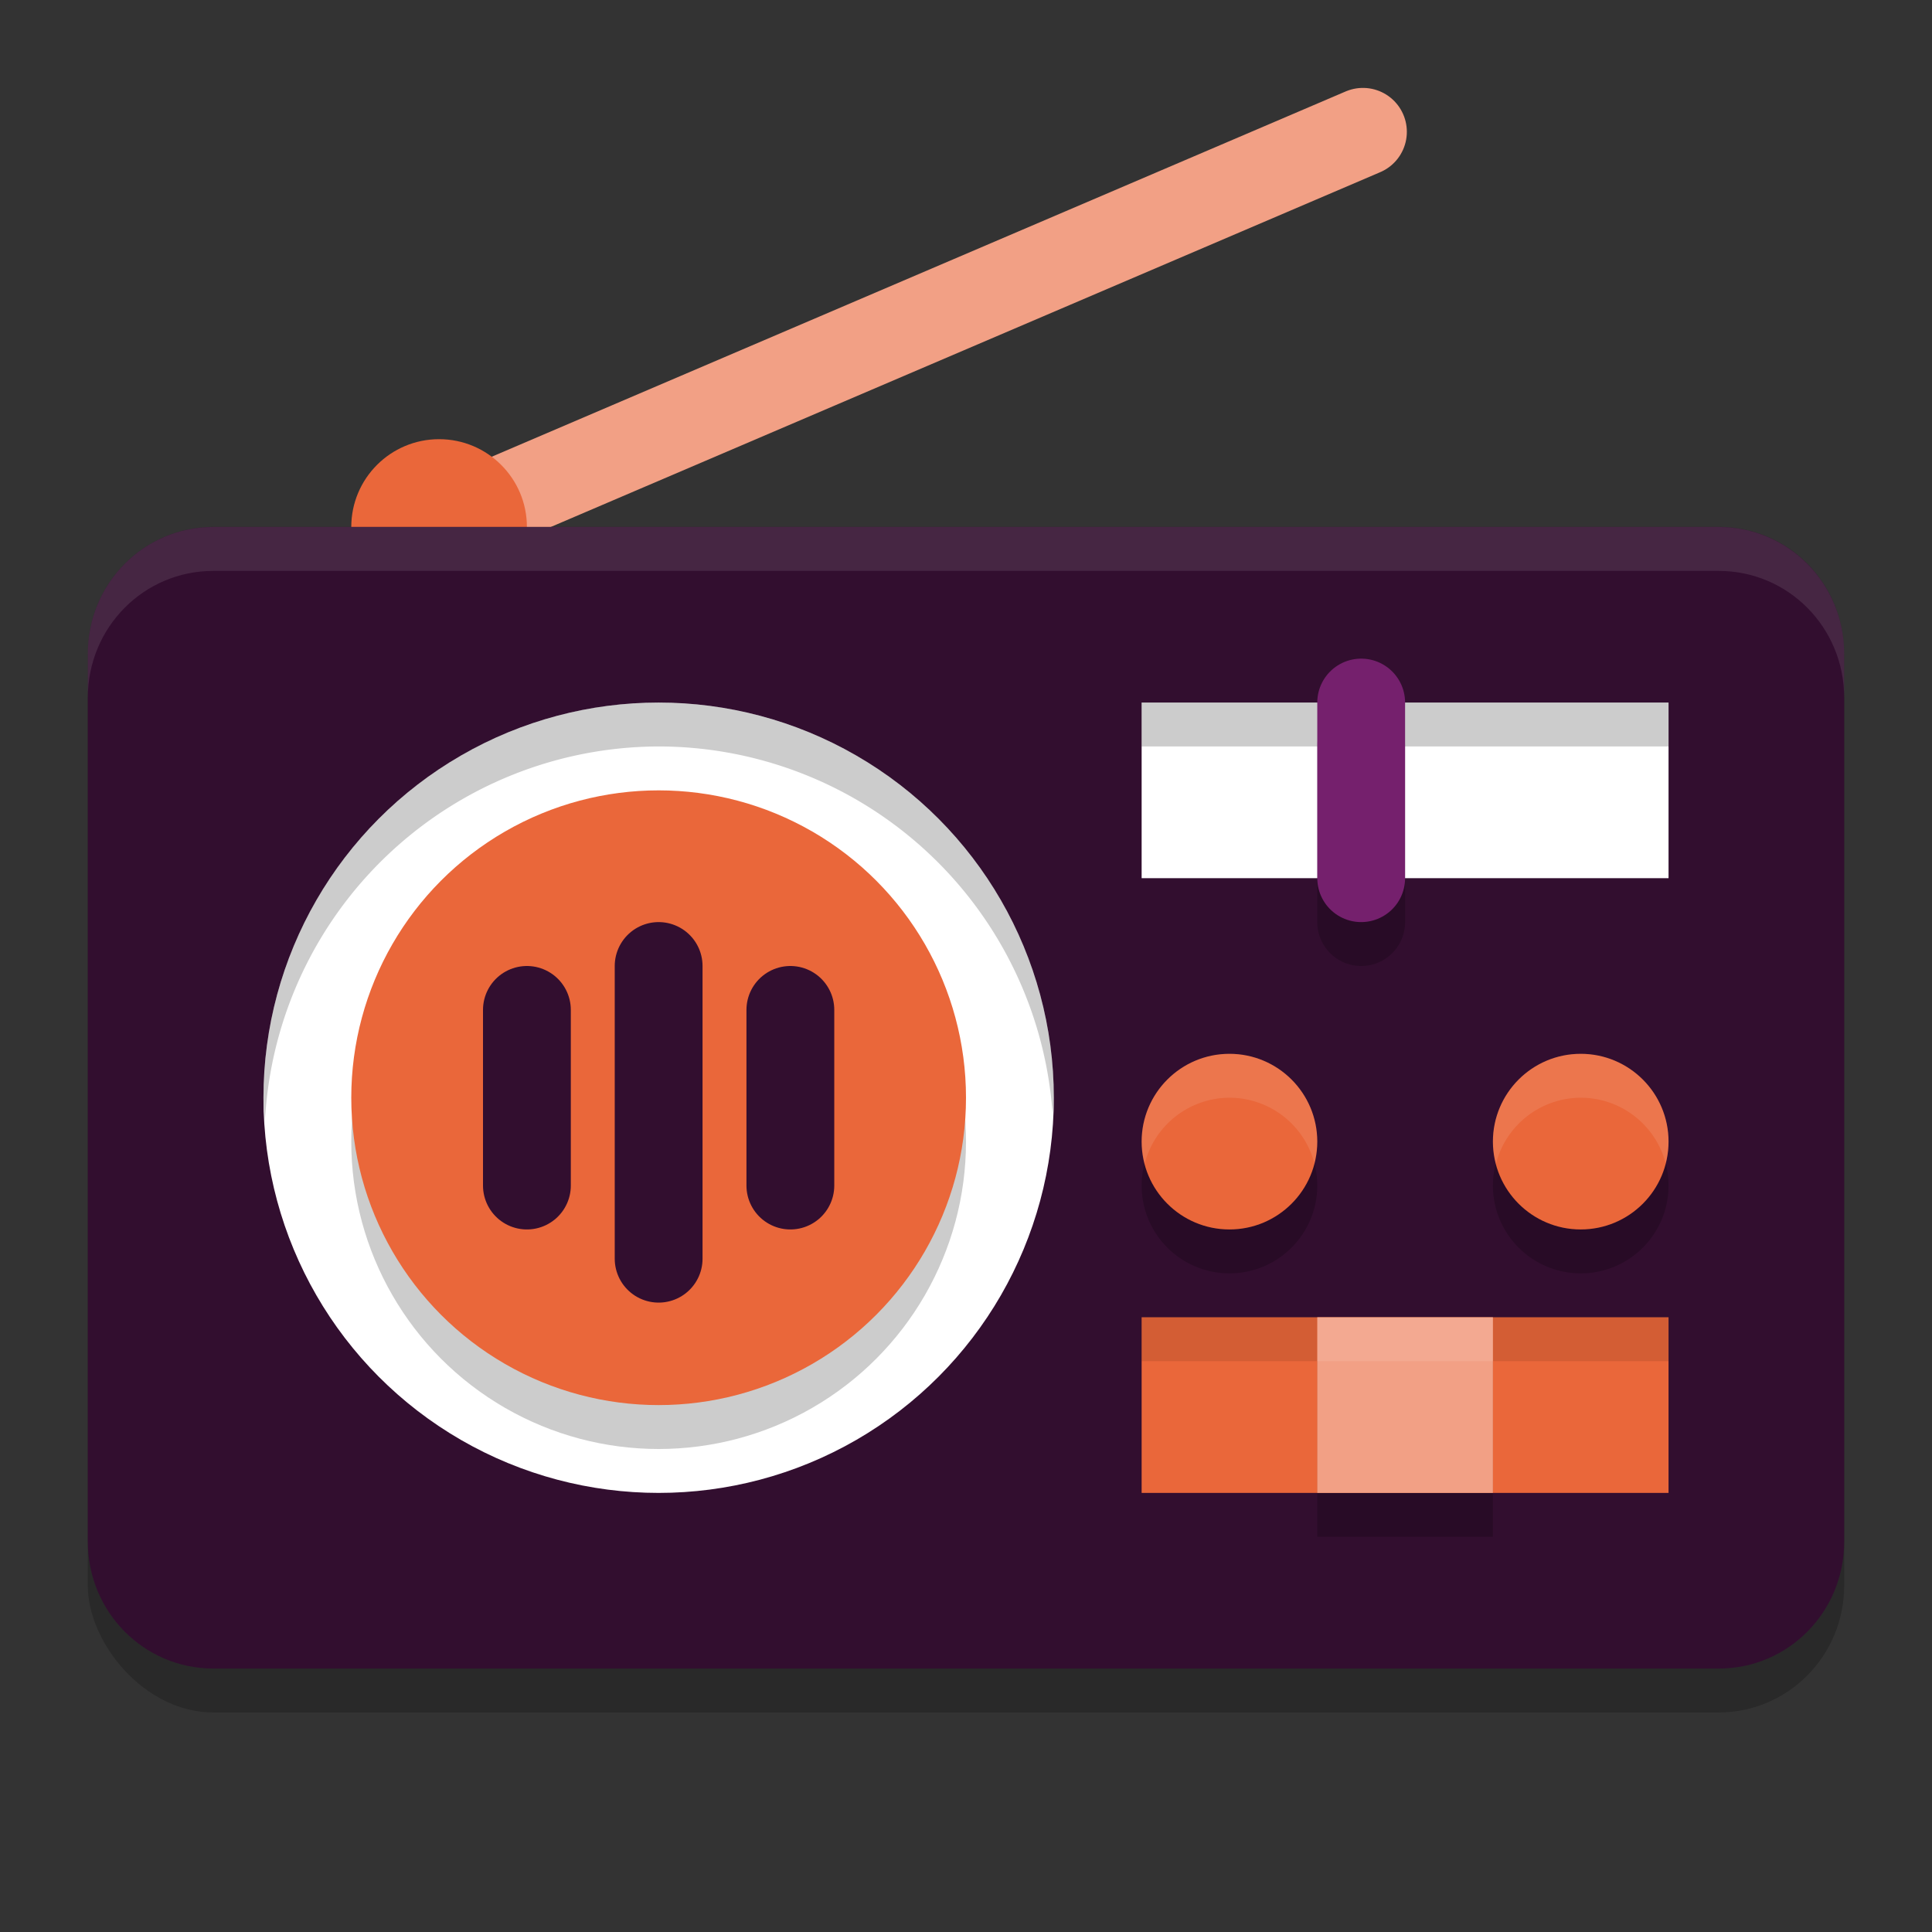 <svg xmlns="http://www.w3.org/2000/svg" width="22" height="22" version="1.1">
 <rect width="100%" height="100%" fill="#333333" stroke="none"/>
 <path style="fill:none;stroke:#f2a085;stroke-linecap:round" d="m 5,6.001 10.52,-4.5"/>
 <rect style="opacity:0.2" width="20" height="13" x="1" y="6.5" rx="1.429" ry="1.444"/>
 <circle style="fill:#ea673a" cx="5" cy="6.001" r="1"/>
 <path style="fill:#320e2f" d="M 2.43,6 C 1.638,6 1,6.643 1,7.443 V 17.555 C 1,18.355 1.638,19 2.43,19 H 14 19.572 C 20.364,19 21,18.355 21,17.555 V 7.443 C 21,6.643 20.364,6 19.572,6 H 14 Z"/>
 <path style="opacity:0.1;fill:#ffffff" d="M 2.429,6.001 C 1.637,6.001 1,6.645 1,7.445 v 0.5 C 1,7.145 1.637,6.501 2.429,6.501 H 19.571 C 20.363,6.501 21,7.145 21,7.945 v -0.5 C 21,6.645 20.363,6.001 19.571,6.001 Z"/>
 <circle style="opacity:0.2" cx="14" cy="13.5" r="1"/>
 <circle style="opacity:0.2" cx="18" cy="13.5" r="1"/>
 <circle style="fill:#ea673a" cx="14" cy="13" r="1"/>
 <circle style="fill:#ea673a" cx="18" cy="13" r="1"/>
 <path style="opacity:0.1;fill:#ffffff" d="m 14,12 a 1,1 0 0 0 -1,1 1,1 0 0 0 0.035,0.25 A 1,1 0 0 1 14,12.5 1,1 0 0 1 14.967,13.246 1,1 0 0 0 15,13 1,1 0 0 0 14,12 Z m 4,0 a 1,1 0 0 0 -1,1 1,1 0 0 0 0.035,0.25 A 1,1 0 0 1 18,12.5 1,1 0 0 1 18.967,13.246 1,1 0 0 0 19,13 1,1 0 0 0 18,12 Z"/>
 <circle style="fill:#ffffff" cx="7.5" cy="12.5" r="4.5"/>
 <path style="opacity:0.2" d="M 7.5,8 A 4.5,4.5 0 0 0 3,12.5 4.5,4.5 0 0 0 3.018,12.75 4.5,4.5 0 0 1 7.5,8.5 4.5,4.5 0 0 1 11.986,12.682 4.5,4.5 0 0 0 12,12.5 4.5,4.5 0 0 0 7.5,8 Z"/>
 <circle style="opacity:0.2" cx="7.5" cy="13" r="3.5"/>
 <circle style="fill:#ea673a" cx="7.5" cy="12.5" r="3.5"/>
 <rect style="fill:#ea673a" width="6" height="2" x="13" y="15"/>
 <rect style="opacity:0.1" width="6" height=".5" x="13" y="15"/>
 <rect style="fill:#ffffff" width="6" height="2" x="13" y="8"/>
 <path style="opacity:0.2;fill:none;stroke:#000000;stroke-linecap:round;stroke-linejoin:bevel" d="m 15.5,10.5 v -2"/>
 <rect style="opacity:0.2" width="6" height=".5" x="13" y="8"/>
 <path style="fill:none;stroke:#75206d;stroke-linecap:round;stroke-linejoin:bevel" d="M 15.5,10 V 8"/>
 <path style="fill:none;stroke:#320e2f;stroke-linecap:round" d="M 7.5,14.333 V 11"/>
 <path style="fill:none;stroke:#320e2f;stroke-linecap:round" d="m 9,13.5 v -2"/>
 <path style="fill:none;stroke:#320e2f;stroke-linecap:round" d="m 6,13.5 v -2"/>
 <rect style="opacity:0.2" width="2" height="2" x="15" y="15.5"/>
 <rect style="fill:#f2a085" width="2" height="2" x="15" y="15"/>
 <rect style="opacity:0.1;fill:#ffffff" width="2" height=".5" x="15" y="15"/>
</svg>
